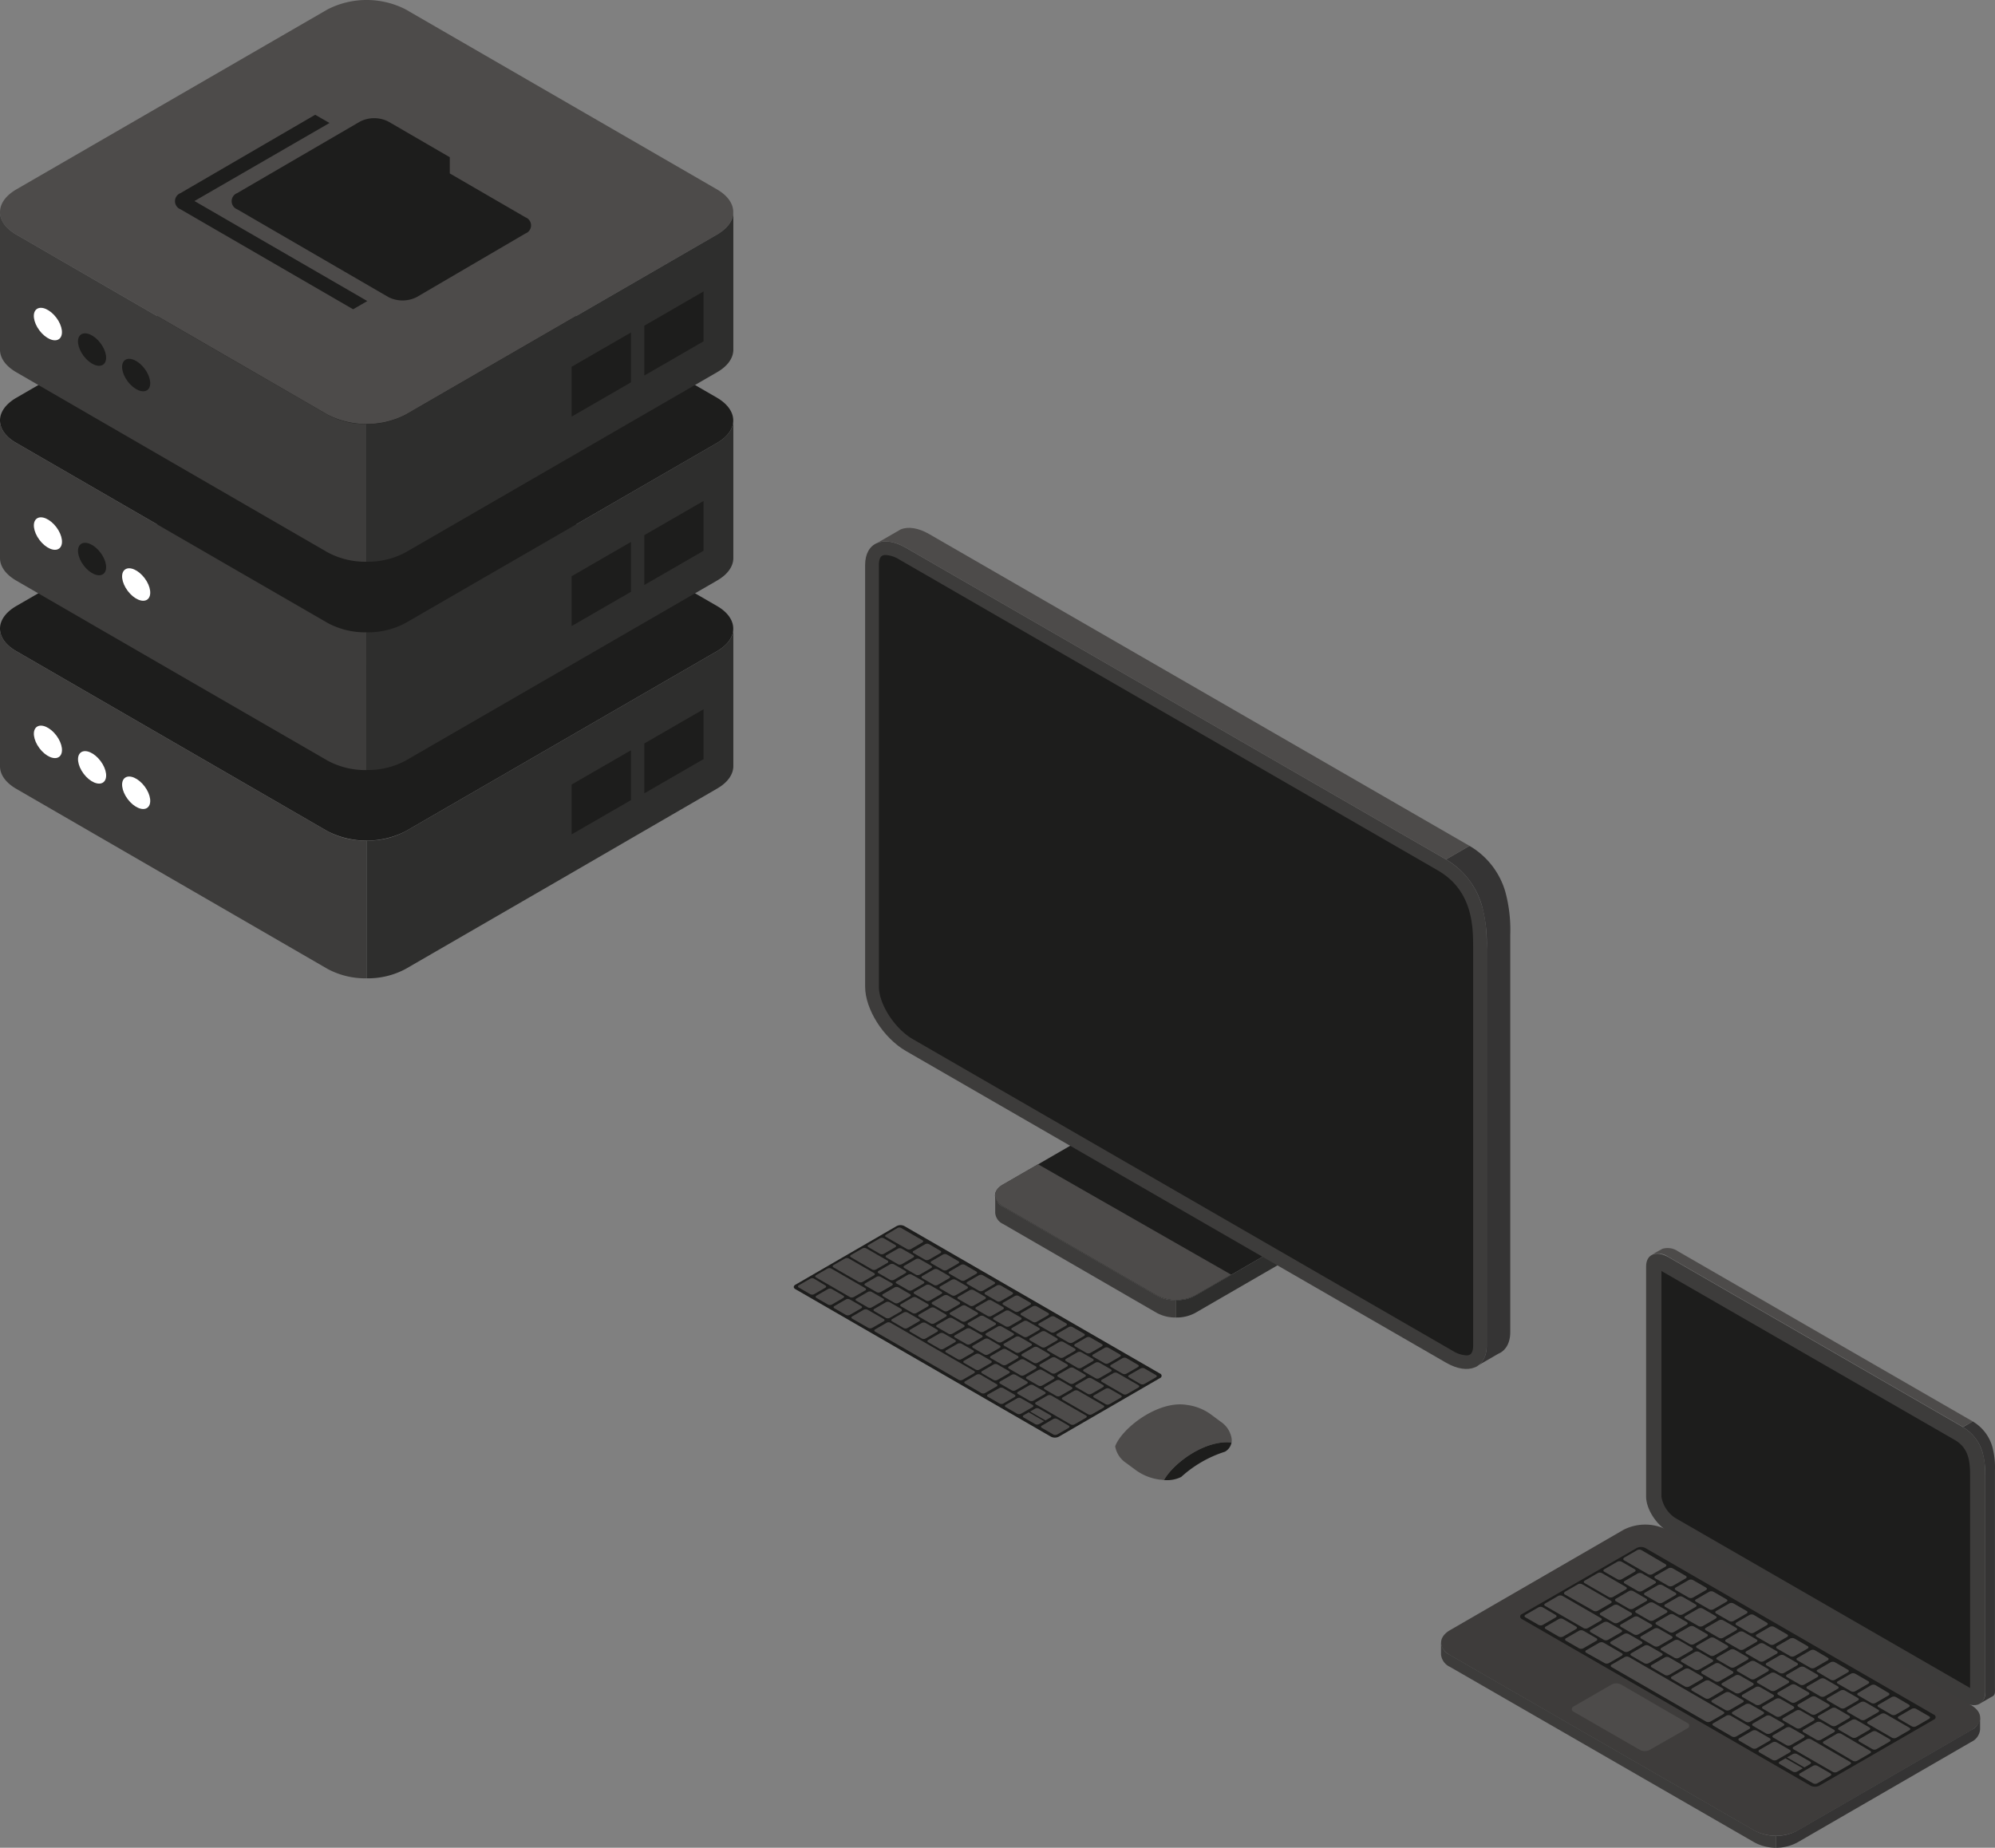 <svg xmlns="http://www.w3.org/2000/svg" viewBox="0 0 369.33 342.1"><rect x="0" y="0" width="369.33" height="342.1" fill="#808080" stroke="none"/><defs><style>.cls-1{fill:#1d1d1c;}.cls-2{fill:#3d3c3b;}.cls-3{fill:#2e2e2d;}.cls-4{fill:#fff;}.cls-5{fill:#4d4b4a;}.cls-6{fill:#353434;}.cls-7{fill:#3e3c3b;}</style></defs><title>tech</title><g id="Layer_2" data-name="Layer 2"><g id="Layer_1-2" data-name="Layer 1"><path class="cls-1" d="M132.76,120.55,75.08,153.91a15.93,15.93,0,0,1-14.42,0L3,120.55c-4-2.3-4-6,0-8.34L60.66,78.86a15.87,15.87,0,0,1,14.42,0l57.68,33.35C136.74,114.52,136.74,118.25,132.76,120.55Z"/><path class="cls-2" d="M67.87,155.64a14.73,14.73,0,0,1-7.21-1.73L31.82,137.23,3,120.55c-2-1.15-3-2.66-3-4.17v25.49c0,1.51,1,3,3,4.17l28.83,16.68L60.66,179.4a14.73,14.73,0,0,0,7.21,1.73Z"/><path class="cls-3" d="M67.87,181.13a14.73,14.73,0,0,0,7.21-1.73l28.84-16.68L132.76,146c2-1.15,3-2.66,3-4.17V116.38c0,1.51-1,3-3,4.17l-28.84,16.68L75.08,153.91a14.73,14.73,0,0,1-7.21,1.73Z"/><polygon class="cls-1" points="130.25 140.54 119.28 146.88 119.28 137.65 130.25 131.31 130.25 140.54"/><polygon class="cls-1" points="116.81 148.14 105.83 154.48 105.83 145.25 116.81 138.91 116.81 148.14"/><ellipse class="cls-4" cx="8.87" cy="137.35" rx="1.96" ry="3.46" transform="translate(-80.78 32.92) rotate(-36.95)"/><ellipse class="cls-4" cx="17.04" cy="142.07" rx="1.96" ry="3.46" transform="translate(-81.97 38.78) rotate(-36.95)"/><ellipse class="cls-4" cx="25.21" cy="146.78" rx="1.96" ry="3.46" transform="translate(-83.17 44.63) rotate(-36.95)"/><path class="cls-1" d="M132.76,82,75.08,115.34a15.87,15.87,0,0,1-14.42,0L3,82c-4-2.3-4-6,0-8.34L60.66,40.29a15.93,15.93,0,0,1,14.42,0l57.68,33.36C136.74,76,136.74,79.69,132.76,82Z"/><path class="cls-2" d="M67.87,117.07a14.62,14.62,0,0,1-7.21-1.73L31.82,98.67,3,82c-2-1.15-3-2.66-3-4.17v25.49c0,1.51,1,3,3,4.17l28.83,16.68,28.84,16.67a14.62,14.62,0,0,0,7.21,1.73Z"/><path class="cls-3" d="M67.87,142.56a14.62,14.62,0,0,0,7.21-1.73l28.84-16.67,28.84-16.68c2-1.15,3-2.66,3-4.17V77.82c0,1.51-1,3-3,4.17L103.92,98.67,75.08,115.34a14.62,14.62,0,0,1-7.21,1.73Z"/><polygon class="cls-1" points="130.25 101.97 119.28 108.31 119.28 99.08 130.25 92.75 130.25 101.97"/><polygon class="cls-1" points="116.81 109.57 105.83 115.91 105.83 106.68 116.81 100.34 116.81 109.57"/><ellipse class="cls-4" cx="8.87" cy="98.79" rx="1.96" ry="3.46" transform="translate(-57.6 25.17) rotate(-36.95)"/><ellipse class="cls-1" cx="17.04" cy="103.5" rx="1.96" ry="3.46" transform="translate(-58.79 31.03) rotate(-36.95)"/><ellipse class="cls-4" cx="25.21" cy="108.22" rx="1.96" ry="3.46" transform="translate(-59.99 36.89) rotate(-36.95)"/><path class="cls-5" d="M132.76,43.42,75.08,76.78a15.93,15.93,0,0,1-14.42,0L3,43.42c-4-2.3-4-6,0-8.34L60.66,1.73a15.87,15.87,0,0,1,14.42,0l57.68,33.35C136.74,37.39,136.74,41.12,132.76,43.42Z"/><path class="cls-2" d="M67.87,78.51a14.73,14.73,0,0,1-7.21-1.73L31.82,60.1,3,43.42c-2-1.15-3-2.66-3-4.17V64.74c0,1.51,1,3,3,4.17L31.82,85.59l28.84,16.68A14.73,14.73,0,0,0,67.87,104Z"/><path class="cls-3" d="M67.87,104a14.73,14.73,0,0,0,7.21-1.73l28.84-16.68,28.84-16.68c2-1.15,3-2.66,3-4.17V39.25c0,1.51-1,3-3,4.17L103.92,60.1,75.08,76.78a14.73,14.73,0,0,1-7.21,1.73Z"/><polygon class="cls-1" points="130.25 63.19 119.28 69.53 119.28 60.3 130.25 53.96 130.25 63.19"/><polygon class="cls-1" points="116.81 70.79 105.83 77.13 105.83 67.9 116.81 61.56 116.81 70.79"/><ellipse class="cls-4" cx="8.87" cy="60" rx="1.96" ry="3.46" transform="translate(-34.29 17.38) rotate(-36.95)"/><ellipse class="cls-1" cx="17.04" cy="64.72" rx="1.96" ry="3.46" transform="translate(-35.48 23.24) rotate(-36.95)"/><ellipse class="cls-1" cx="25.21" cy="69.44" rx="1.96" ry="3.46" transform="translate(-36.68 29.1) rotate(-36.95)"/><path class="cls-1" d="M33.42,38.75a1.61,1.61,0,0,1,0-3L58.35,21.25,61,22.77,36,37.22h0L68,55.74l-2.63,1.52Zm10.49,0a1.61,1.61,0,0,1,0-3L66.65,22.51a5.78,5.78,0,0,1,5.25,0l11.37,6.6v3l14,8.12a1.6,1.6,0,0,1,0,3L77.15,55a5.78,5.78,0,0,1-5.25,0Z"/><path class="cls-2" d="M363.4,315.07l-54.55-31.49c-2.27-1.32-4.11-4.22-4.11-6.5v-42.6c0-2.28,1.84-3,4.11-1.74l54.55,31.49c4.11,2.48,4.11,6.73,4.11,9v40.09C367.51,315.6,365.67,316.38,363.4,315.07Z"/><path class="cls-1" d="M310.27,281.12a5.8,5.8,0,0,1-2.69-4v-41.8L362,266.67c2.51,1.53,2.72,4,2.72,6.57v39.28Z"/><path class="cls-6" d="M363.4,264.23a8,8,0,0,1,3.6,4.58,14.77,14.77,0,0,1,.51,4.43v40.09a2.2,2.2,0,0,1-1.2,2.21l2.37-1.37c.75-.32.64-.76.64-1.9V272.18a14.74,14.74,0,0,0-.51-4.42,8,8,0,0,0-3.6-4.59Z"/><path class="cls-5" d="M365.21,263.17l-27.28-15.74-27.27-15.75a3.38,3.38,0,0,0-2.91-.47l-1.81,1a3.35,3.35,0,0,1,2.91.48l27.28,15.74,27.27,15.75Z"/><path class="cls-7" d="M364.92,320.35l-32.13,18.58a8.88,8.88,0,0,1-8,0l-56.34-32.48c-2.22-1.28-2.22-3.36,0-4.64l32.12-18.58a8.81,8.81,0,0,1,8,0l56.35,32.48C367.14,317,367.14,319.07,364.92,320.35Z"/><path class="cls-5" d="M312.37,320l-7,4a1.93,1.93,0,0,1-1.75,0l-12.27-7.07a.53.53,0,0,1,0-1l7-4.05a1.93,1.93,0,0,1,1.75,0L312.37,319A.53.53,0,0,1,312.37,320Z"/><path class="cls-2" d="M328.78,339.89a8.21,8.21,0,0,1-4-1l-56.34-32.48a2.83,2.83,0,0,1-1.67-2.32v2.21a2.83,2.83,0,0,0,1.67,2.32l56.34,32.48a8.21,8.21,0,0,0,4,1Z"/><path class="cls-6" d="M328.78,342.1a8.2,8.2,0,0,0,4-1l32.13-18.58a2.82,2.82,0,0,0,1.66-2.32V318a2.82,2.82,0,0,1-1.66,2.32l-32.13,18.58a8.2,8.2,0,0,1-4,1Z"/><path class="cls-1" d="M335.2,330.61l-53.45-30.85a.49.49,0,0,1,0-.92L303,286.61a1.74,1.74,0,0,1,1.6,0L358,317.45a.49.49,0,0,1,0,.93l-21.2,12.23A1.8,1.8,0,0,1,335.2,330.61Z"/><path class="cls-5" d="M350.26,321.73l-4.42-2.55c-.23-.13-.23-.34,0-.47l2.41-1.39a.87.87,0,0,1,.8,0l4.43,2.56c.22.13.22.33,0,.46l-2.41,1.39A.89.89,0,0,1,350.26,321.73Z"/><path class="cls-5" d="M344.49,318.4,342.08,317c-.22-.13-.22-.34,0-.46l2.41-1.4a.93.93,0,0,1,.8,0l2.41,1.4c.23.12.23.33,0,.46l-2.41,1.39A.87.87,0,0,1,344.49,318.4Z"/><path class="cls-5" d="M340.74,316.23l-2.41-1.39c-.22-.13-.22-.33,0-.46l2.41-1.39a.87.87,0,0,1,.8,0l2.41,1.39c.22.13.22.33,0,.46l-2.41,1.39A.87.87,0,0,1,340.74,316.23Z"/><path class="cls-5" d="M337,314.07l-2.41-1.4c-.22-.12-.22-.33,0-.46l2.41-1.39a.87.87,0,0,1,.8,0l2.41,1.39c.23.13.23.34,0,.46l-2.41,1.4A.93.93,0,0,1,337,314.07Z"/><path class="cls-5" d="M333.23,311.9l-2.41-1.39a.25.25,0,0,1,0-.47l2.41-1.39a.93.93,0,0,1,.8,0l2.41,1.39a.25.25,0,0,1,0,.47L334,311.9A.87.87,0,0,1,333.23,311.9Z"/><path class="cls-5" d="M329.47,309.73l-2.41-1.39c-.22-.13-.22-.33,0-.46l2.41-1.39a.89.89,0,0,1,.81,0l2.4,1.39c.23.13.23.33,0,.46l-2.4,1.39A.89.89,0,0,1,329.47,309.73Z"/><path class="cls-5" d="M325.72,307.56l-2.41-1.39c-.22-.12-.22-.33,0-.46l2.41-1.39a.87.87,0,0,1,.8,0l2.41,1.39c.22.13.22.34,0,.46l-2.41,1.39A.87.87,0,0,1,325.72,307.56Z"/><path class="cls-5" d="M322,305.4,319.55,304a.25.25,0,0,1,0-.47l2.41-1.39a.89.89,0,0,1,.81,0l2.4,1.39c.23.13.23.34,0,.47l-2.4,1.39A.89.89,0,0,1,322,305.4Z"/><path class="cls-5" d="M318.21,303.23l-2.41-1.39c-.22-.13-.22-.34,0-.46l2.41-1.39a.87.87,0,0,1,.8,0l2.41,1.39c.22.12.22.33,0,.46L319,303.23A.87.87,0,0,1,318.21,303.23Z"/><path class="cls-5" d="M314.45,301.06,312,299.67c-.22-.13-.22-.33,0-.46l2.41-1.39a.89.89,0,0,1,.81,0l2.41,1.39c.22.13.22.33,0,.46l-2.41,1.39A.89.89,0,0,1,314.45,301.06Z"/><path class="cls-5" d="M310.7,298.9l-2.41-1.39a.25.25,0,0,1,0-.47l2.41-1.39a.87.87,0,0,1,.8,0l2.41,1.39a.25.25,0,0,1,0,.47l-2.41,1.39A.93.93,0,0,1,310.7,298.9Z"/><path class="cls-5" d="M306.94,296.73l-2.41-1.39a.25.25,0,0,1,0-.47l2.41-1.39a1,1,0,0,1,.81,0l2.41,1.39a.25.25,0,0,1,0,.47l-2.41,1.39A.89.89,0,0,1,306.94,296.73Z"/><path class="cls-5" d="M303.19,294.56l-2.41-1.39c-.22-.13-.22-.33,0-.46l2.41-1.39a.87.87,0,0,1,.8,0l2.41,1.39c.22.13.22.33,0,.46L304,294.56A.87.87,0,0,1,303.19,294.56Z"/><path class="cls-5" d="M299.43,292.39,297,291c-.22-.12-.22-.33,0-.46l2.41-1.39a.89.89,0,0,1,.81,0l2.41,1.39c.22.13.22.34,0,.46l-2.41,1.39A.89.89,0,0,1,299.43,292.39Z"/><path class="cls-5" d="M300.68,288.89l4.43,2.56a.87.87,0,0,0,.8,0l2.41-1.39c.22-.13.22-.34,0-.46L303.89,287a.87.87,0,0,0-.8,0l-2.41,1.39C300.46,288.56,300.46,288.77,300.68,288.89Z"/><path class="cls-5" d="M306.45,292.23l2.41,1.39a.93.93,0,0,0,.8,0l2.41-1.39c.23-.13.23-.34,0-.47l-2.41-1.39a.87.87,0,0,0-.8,0l-2.41,1.39A.25.25,0,0,0,306.45,292.23Z"/><path class="cls-5" d="M310.21,294.39l2.41,1.39a.87.87,0,0,0,.8,0l2.41-1.39c.22-.13.22-.33,0-.46l-2.41-1.39a.87.87,0,0,0-.8,0l-2.41,1.39C310,294.06,310,294.26,310.21,294.39Z"/><path class="cls-5" d="M314,296.56l2.41,1.39a.87.87,0,0,0,.8,0l2.41-1.39c.23-.13.23-.34,0-.46l-2.41-1.39a.87.87,0,0,0-.8,0L314,296.1C313.74,296.22,313.74,296.43,314,296.56Z"/><path class="cls-5" d="M317.72,298.73l2.41,1.39a.87.87,0,0,0,.8,0l2.41-1.39a.25.25,0,0,0,0-.47l-2.41-1.39a.87.87,0,0,0-.8,0l-2.41,1.39C317.49,298.39,317.49,298.6,317.72,298.73Z"/><path class="cls-5" d="M321.47,300.89l2.41,1.39a.87.87,0,0,0,.8,0l2.41-1.39c.23-.12.23-.33,0-.46L324.68,299a.87.87,0,0,0-.8,0l-2.41,1.39C321.25,300.56,321.25,300.77,321.47,300.89Z"/><path class="cls-5" d="M325.23,303.06l2.41,1.39a.87.87,0,0,0,.8,0l2.41-1.39c.22-.13.22-.33,0-.46l-2.41-1.39a.87.87,0,0,0-.8,0l-2.41,1.39C325,302.73,325,302.93,325.23,303.06Z"/><path class="cls-5" d="M329,305.23l2.41,1.39a.87.87,0,0,0,.8,0l2.41-1.39c.23-.13.23-.34,0-.47l-2.41-1.39a.93.93,0,0,0-.8,0L329,304.76A.25.25,0,0,0,329,305.23Z"/><path class="cls-5" d="M332.74,307.4l2.41,1.39a.93.93,0,0,0,.8,0l2.41-1.39a.25.25,0,0,0,0-.47L336,305.54a.87.87,0,0,0-.8,0l-2.41,1.39C332.51,307.06,332.51,307.27,332.74,307.4Z"/><path class="cls-5" d="M336.49,309.56,338.9,311a.87.87,0,0,0,.8,0l2.41-1.39c.22-.13.22-.33,0-.46l-2.41-1.39a.87.87,0,0,0-.8,0l-2.41,1.39C336.27,309.23,336.27,309.43,336.49,309.56Z"/><path class="cls-5" d="M340.25,311.73l2.41,1.39a.87.87,0,0,0,.8,0l2.41-1.39c.22-.13.22-.34,0-.46l-2.41-1.39a.87.87,0,0,0-.8,0l-2.41,1.39C340,311.39,340,311.6,340.25,311.73Z"/><path class="cls-5" d="M344,313.9l2.41,1.39a.87.87,0,0,0,.8,0l2.41-1.39a.25.25,0,0,0,0-.47L347.21,312a.87.87,0,0,0-.8,0L344,313.43A.25.25,0,0,0,344,313.9Z"/><path class="cls-5" d="M347.76,316.06l2.4,1.39a.89.89,0,0,0,.81,0l2.41-1.39c.22-.12.22-.33,0-.46L351,314.21a.89.89,0,0,0-.81,0l-2.4,1.39C347.53,315.73,347.53,315.94,347.76,316.06Z"/><path class="cls-5" d="M351.51,318.23l2.41,1.39a.87.87,0,0,0,.8,0l2.41-1.39c.22-.13.22-.33,0-.46l-2.41-1.39a.87.87,0,0,0-.8,0l-2.41,1.39C351.29,317.9,351.29,318.1,351.51,318.23Z"/><path class="cls-5" d="M293.37,293.11l4.43,2.56a.87.87,0,0,0,.8,0l2.41-1.39c.22-.13.22-.34,0-.46l-4.43-2.56a.87.87,0,0,0-.8,0l-2.41,1.39C293.15,292.78,293.15,293,293.37,293.11Z"/><path class="cls-5" d="M299.14,296.45l2.41,1.39a.93.93,0,0,0,.8,0l2.41-1.39a.25.25,0,0,0,0-.47l-2.41-1.39a.87.87,0,0,0-.8,0L299.14,296A.25.25,0,0,0,299.14,296.45Z"/><path class="cls-5" d="M302.9,298.61l2.4,1.39a.89.89,0,0,0,.81,0l2.41-1.39c.22-.13.22-.33,0-.46l-2.41-1.39a.89.89,0,0,0-.81,0l-2.4,1.39C302.67,298.28,302.67,298.48,302.9,298.61Z"/><path class="cls-5" d="M306.65,300.78l2.41,1.39a.87.87,0,0,0,.8,0l2.41-1.39c.22-.13.22-.34,0-.46l-2.41-1.39a.87.87,0,0,0-.8,0l-2.41,1.39C306.43,300.44,306.43,300.65,306.65,300.78Z"/><path class="cls-5" d="M310.4,303l2.41,1.39a.89.89,0,0,0,.81,0L316,303a.25.25,0,0,0,0-.47l-2.41-1.39a.89.89,0,0,0-.81,0l-2.41,1.39A.25.25,0,0,0,310.4,303Z"/><path class="cls-5" d="M314.16,305.11l2.41,1.39a.87.87,0,0,0,.8,0l2.41-1.39c.22-.12.22-.33,0-.46l-2.41-1.39a.87.87,0,0,0-.8,0l-2.41,1.39C313.94,304.78,313.94,305,314.16,305.11Z"/><path class="cls-5" d="M317.91,307.28l2.41,1.39a.89.89,0,0,0,.81,0l2.41-1.39c.22-.13.22-.33,0-.46l-2.41-1.39a.89.89,0,0,0-.81,0l-2.41,1.39C317.69,307,317.69,307.15,317.91,307.28Z"/><path class="cls-5" d="M321.67,309.45l2.41,1.39a.87.87,0,0,0,.8,0l2.41-1.39a.25.25,0,0,0,0-.47l-2.41-1.39a.93.93,0,0,0-.8,0L321.67,309A.25.25,0,0,0,321.67,309.45Z"/><path class="cls-5" d="M325.42,311.62l2.41,1.39a1,1,0,0,0,.81,0l2.41-1.39a.25.25,0,0,0,0-.47l-2.41-1.39a.89.89,0,0,0-.81,0l-2.41,1.39A.25.25,0,0,0,325.42,311.62Z"/><path class="cls-5" d="M329.18,313.78l2.41,1.39a.87.87,0,0,0,.8,0l2.41-1.39c.22-.13.22-.33,0-.46l-2.41-1.39a.87.87,0,0,0-.8,0l-2.41,1.39C329,313.45,329,313.65,329.18,313.78Z"/><path class="cls-5" d="M332.93,316l2.41,1.39a.89.89,0,0,0,.81,0l2.41-1.39c.22-.13.22-.34,0-.46l-2.41-1.39a.89.89,0,0,0-.81,0l-2.41,1.39C332.71,315.61,332.71,315.82,332.93,316Z"/><path class="cls-5" d="M336.69,318.12l2.41,1.39a.93.93,0,0,0,.8,0l2.41-1.39a.25.25,0,0,0,0-.47l-2.41-1.39a.87.87,0,0,0-.8,0l-2.41,1.39A.25.25,0,0,0,336.69,318.12Z"/><path class="cls-5" d="M340.44,320.28l2.41,1.39a.89.89,0,0,0,.81,0l2.41-1.39c.22-.12.22-.33,0-.46l-2.41-1.39a.89.89,0,0,0-.81,0l-2.41,1.39C340.22,320,340.22,320.16,340.44,320.28Z"/><path class="cls-5" d="M344.2,322.45l2.41,1.39a.87.87,0,0,0,.8,0l2.41-1.39c.22-.13.22-.34,0-.46l-2.41-1.39a.87.87,0,0,0-.8,0L344.2,322C344,322.11,344,322.32,344.2,322.45Z"/><path class="cls-5" d="M289.71,295.22l5.28,3a.87.87,0,0,0,.8,0l2.41-1.39c.22-.13.22-.34,0-.46l-5.28-3.05a.87.87,0,0,0-.8,0l-2.41,1.39C289.49,294.89,289.49,295.1,289.71,295.22Z"/><path class="cls-5" d="M296.34,299.05l2.41,1.39a.87.87,0,0,0,.8,0l2.41-1.39a.25.25,0,0,0,0-.47l-2.41-1.39a.87.87,0,0,0-.8,0l-2.41,1.39C296.11,298.71,296.11,298.92,296.34,299.05Z"/><path class="cls-5" d="M300.09,301.21l2.41,1.39a.87.87,0,0,0,.8,0l2.41-1.39c.22-.12.22-.33,0-.46l-2.41-1.39a.87.87,0,0,0-.8,0l-2.41,1.39C299.87,300.88,299.87,301.09,300.09,301.21Z"/><path class="cls-5" d="M303.85,303.38l2.4,1.39a.89.89,0,0,0,.81,0l2.41-1.39c.22-.13.22-.33,0-.46l-2.41-1.39a.89.89,0,0,0-.81,0l-2.4,1.39C303.62,303.05,303.62,303.25,303.85,303.38Z"/><path class="cls-5" d="M307.6,305.55l2.41,1.39a.87.87,0,0,0,.8,0l2.41-1.39a.25.25,0,0,0,0-.47l-2.41-1.39a.93.93,0,0,0-.8,0l-2.41,1.39A.25.25,0,0,0,307.6,305.55Z"/><path class="cls-5" d="M311.35,307.72l2.41,1.39a1,1,0,0,0,.81,0l2.41-1.39a.25.25,0,0,0,0-.47l-2.41-1.39a.89.89,0,0,0-.81,0l-2.41,1.39A.25.25,0,0,0,311.35,307.72Z"/><path class="cls-5" d="M315.11,309.88l2.41,1.39a.87.87,0,0,0,.8,0l2.41-1.39c.22-.13.22-.33,0-.46L318.32,308a.87.87,0,0,0-.8,0l-2.41,1.39C314.89,309.55,314.89,309.75,315.11,309.88Z"/><path class="cls-5" d="M318.86,312.05l2.41,1.39a.89.89,0,0,0,.81,0l2.41-1.39c.22-.13.22-.34,0-.46l-2.41-1.39a.89.89,0,0,0-.81,0l-2.41,1.39C318.64,311.71,318.64,311.92,318.86,312.05Z"/><path class="cls-5" d="M322.62,314.22l2.41,1.39a.93.93,0,0,0,.8,0l2.41-1.39a.25.25,0,0,0,0-.47l-2.41-1.39a.87.87,0,0,0-.8,0l-2.41,1.39A.25.25,0,0,0,322.62,314.22Z"/><path class="cls-5" d="M326.37,316.38l2.41,1.39a.89.89,0,0,0,.81,0l2.41-1.39c.22-.12.22-.33,0-.46l-2.41-1.39a.89.89,0,0,0-.81,0l-2.41,1.39C326.15,316.05,326.15,316.26,326.37,316.38Z"/><path class="cls-5" d="M330.13,318.55l2.41,1.39a.87.87,0,0,0,.8,0l2.41-1.39c.22-.13.22-.34,0-.46l-2.41-1.39a.87.87,0,0,0-.8,0l-2.41,1.39C329.91,318.21,329.91,318.42,330.13,318.55Z"/><path class="cls-5" d="M333.88,320.72l2.41,1.39a.89.89,0,0,0,.81,0l2.41-1.39a.25.25,0,0,0,0-.47l-2.41-1.39a1,1,0,0,0-.81,0l-2.41,1.39A.25.25,0,0,0,333.88,320.72Z"/><path class="cls-5" d="M343,326a.89.89,0,0,0,.81,0l2.4-1.39c.23-.13.23-.34,0-.46L340.85,321a.87.87,0,0,0-.8,0l-2.41,1.39c-.22.13-.22.34,0,.46Z"/><path class="cls-5" d="M296.37,299.58l-7.1-4.1a.87.87,0,0,0-.8,0l-2.41,1.39c-.23.13-.23.34,0,.46l7.1,4.1a.87.87,0,0,0,.8,0l2.41-1.39C296.59,299.91,296.59,299.71,296.37,299.58Z"/><path class="cls-5" d="M300.12,301.74l-2.41-1.39a.93.93,0,0,0-.8,0l-2.41,1.39a.25.25,0,0,0,0,.47l2.41,1.39a.87.87,0,0,0,.8,0l2.41-1.39C300.35,302.08,300.35,301.87,300.12,301.74Z"/><path class="cls-5" d="M303.88,303.91l-2.41-1.39a.87.87,0,0,0-.8,0l-2.41,1.39c-.23.13-.23.34,0,.47l2.41,1.39a.93.93,0,0,0,.8,0l2.41-1.39A.25.25,0,0,0,303.88,303.91Z"/><path class="cls-5" d="M307.63,306.08l-2.41-1.39a.87.87,0,0,0-.8,0L302,306.08c-.22.13-.22.33,0,.46l2.41,1.39a.87.87,0,0,0,.8,0l2.41-1.39C307.86,306.41,307.86,306.21,307.63,306.08Z"/><path class="cls-5" d="M311.39,308.25,309,306.86a.87.87,0,0,0-.8,0l-2.41,1.39c-.23.12-.23.33,0,.46l2.41,1.39a.87.87,0,0,0,.8,0l2.41-1.39C311.61,308.58,311.61,308.37,311.39,308.25Z"/><path class="cls-5" d="M315.14,310.41,312.73,309a.87.87,0,0,0-.8,0l-2.41,1.39a.25.25,0,0,0,0,.47l2.41,1.39a.93.93,0,0,0,.8,0l2.41-1.39A.25.25,0,0,0,315.14,310.41Z"/><path class="cls-5" d="M318.9,312.58l-2.41-1.39a.87.87,0,0,0-.8,0l-2.41,1.39c-.23.13-.23.34,0,.46l2.41,1.39a.87.87,0,0,0,.8,0L318.9,313C319.12,312.92,319.12,312.71,318.9,312.58Z"/><path class="cls-5" d="M322.65,314.75l-2.41-1.39a.87.87,0,0,0-.8,0L317,314.75c-.22.12-.22.33,0,.46l2.41,1.39a.87.87,0,0,0,.8,0l2.41-1.39C322.87,315.08,322.87,314.87,322.65,314.75Z"/><path class="cls-5" d="M326.41,316.91,324,315.52a1,1,0,0,0-.81,0l-2.4,1.39c-.23.13-.23.34,0,.47l2.4,1.39a.89.89,0,0,0,.81,0l2.41-1.39A.25.25,0,0,0,326.41,316.91Z"/><path class="cls-5" d="M330.16,319.08l-2.41-1.39a.87.87,0,0,0-.8,0l-2.41,1.39c-.22.13-.22.34,0,.46l2.41,1.4a.93.93,0,0,0,.8,0l2.41-1.4C330.38,319.42,330.38,319.21,330.16,319.08Z"/><path class="cls-5" d="M333.92,321.25l-2.41-1.39a.89.89,0,0,0-.81,0l-2.41,1.39c-.22.13-.22.33,0,.46l2.41,1.39a.89.89,0,0,0,.81,0l2.41-1.39C334.14,321.58,334.14,321.38,333.92,321.25Z"/><path class="cls-5" d="M342.51,326.21l-4.84-2.79-.8-.47-1.61-.93a.93.93,0,0,0-.8,0l-2.41,1.4c-.22.12-.22.33,0,.46l1.61.93.8.46,4.84,2.79a.87.87,0,0,0,.8,0l2.41-1.39C342.73,326.54,342.73,326.33,342.51,326.21Z"/><path class="cls-5" d="M335.64,330.17l-2.41-1.39c-.22-.13-.22-.34,0-.46l2.41-1.39a.87.87,0,0,1,.8,0l2.41,1.39c.22.12.22.33,0,.46l-2.41,1.39A.87.87,0,0,1,335.64,330.17Z"/><path class="cls-5" d="M330.82,325.37l1.07-.61a.87.87,0,0,1,.8,0l2.41,1.39c.22.13.22.34,0,.46l-1.06.62Z"/><path class="cls-5" d="M330.54,325.54l-1.06.61c-.23.13-.23.34,0,.46l2.41,1.39a.87.87,0,0,0,.8,0l1.06-.61Z"/><path class="cls-5" d="M328.13,325.84l-2.41-1.39a.25.25,0,0,1,0-.47l2.41-1.39a.87.87,0,0,1,.8,0l2.41,1.39c.23.13.23.34,0,.47l-2.41,1.39A.93.93,0,0,1,328.13,325.84Z"/><path class="cls-5" d="M324.38,323.67,322,322.28c-.23-.13-.23-.34,0-.46l2.41-1.4a.93.93,0,0,1,.8,0l2.41,1.4c.22.12.22.33,0,.46l-2.41,1.39A.87.87,0,0,1,324.38,323.67Z"/><path class="cls-5" d="M320.62,321.5l-3.43-2c-.23-.13-.23-.34,0-.46l2.41-1.39a.87.87,0,0,1,.8,0l3.43,2c.23.13.23.33,0,.46l-2.41,1.39A.87.87,0,0,1,320.62,321.5Z"/><path class="cls-5" d="M298.36,308.66a.25.25,0,0,1,0-.47l2.41-1.39a.89.89,0,0,1,.81,0l17.47,10.09c.22.13.22.33,0,.46l-2.41,1.39a.87.87,0,0,1-.8,0Z"/><path class="cls-5" d="M297,307.88,293.66,306a.25.25,0,0,1,0-.47l2.41-1.39a.89.89,0,0,1,.81,0l3.35,1.94c.22.12.22.33,0,.46l-2.41,1.39A.87.87,0,0,1,297,307.88Z"/><path class="cls-5" d="M292.32,305.17l-2.41-1.39a.25.25,0,0,1,0-.47l2.41-1.39a.93.93,0,0,1,.8,0l2.41,1.39a.25.25,0,0,1,0,.47l-2.41,1.39A.87.87,0,0,1,292.32,305.17Z"/><path class="cls-5" d="M288.56,303l-2.4-1.39c-.23-.13-.23-.33,0-.46l2.4-1.39a.89.89,0,0,1,.81,0l2.41,1.39c.22.13.22.33,0,.46L289.37,303A.89.89,0,0,1,288.56,303Z"/><path class="cls-5" d="M284.81,300.83l-2.41-1.39c-.22-.12-.22-.33,0-.46l2.41-1.39a.87.87,0,0,1,.8,0L288,299c.22.13.22.34,0,.46l-2.41,1.39A.87.87,0,0,1,284.81,300.83Z"/><path class="cls-1" d="M249.72,223.43l-28.45,16.45a7.82,7.82,0,0,1-7.11,0l-28.45-16.45c-2-1.14-2-3,0-4.12l28.45-16.45a7.82,7.82,0,0,1,7.11,0l28.45,16.45C251.69,220.45,251.69,222.29,249.72,223.43Z"/><path class="cls-5" d="M227.93,236l-6.66,3.84a7.82,7.82,0,0,1-7.11,0l-28.45-16.45c-2-1.14-2-3,0-4.12l6.45-3.72Z"/><path class="cls-2" d="M217.72,240.73a7.24,7.24,0,0,1-3.56-.85l-28.45-16.45a2.52,2.52,0,0,1-1.47-2.06v3.2a2.49,2.49,0,0,0,1.47,2.05l28.45,16.46a7.24,7.24,0,0,0,3.56.85Z"/><path class="cls-3" d="M217.72,243.93a7.23,7.23,0,0,0,3.55-.85l28.45-16.46a2.49,2.49,0,0,0,1.47-2.05v-3.2a2.52,2.52,0,0,1-1.47,2.06l-28.45,16.45a7.23,7.23,0,0,1-3.55.85Z"/><path class="cls-2" d="M267.7,252.29l-100-57.71c-4.17-2.41-7.54-7.73-7.54-11.9V104.6c0-4.17,3.37-5.59,7.54-3.19l100,57.71c7.54,4.55,7.54,12.35,7.54,16.51V249.1C275.24,253.27,271.86,254.69,267.7,252.29Z"/><path class="cls-1" d="M271.46,250.94a5.34,5.34,0,0,1-2.51-.83L169,192.4c-3.35-1.93-6.29-6.47-6.29-9.72V104.6c0-1.84.85-1.84,1.26-1.84a5.34,5.34,0,0,1,2.51.83l99.94,57.7c6.3,3.82,6.3,10.4,6.3,14.34V249.1C272.72,250.94,271.87,250.94,271.46,250.94Z"/><path class="cls-6" d="M267.7,159.12a14.58,14.58,0,0,1,6.6,8.4,26.89,26.89,0,0,1,.94,8.11V249.1c0,2.08-.85,3.48-2.21,4.06l4.35-2.52c1.37-.57,2.21-2,2.21-4V173.12a26.83,26.83,0,0,0-.94-8.11,14.51,14.51,0,0,0-6.6-8.4Z"/><path class="cls-5" d="M272.05,156.61l-50-28.86-50-28.85c-2.08-1.21-4-1.45-5.33-.87l-4.35,2.51c1.36-.58,3.25-.33,5.33.87l50,28.86,50,28.85Z"/><path class="cls-1" d="M194.57,266l-47.32-27.32c-.4-.22-.4-.59,0-.82L166,227a1.55,1.55,0,0,1,1.42,0l47.33,27.31a.44.44,0,0,1,0,.83L196,266A1.61,1.61,0,0,1,194.57,266Z"/><path class="cls-5" d="M207.91,258.11,204,255.85a.22.22,0,0,1,0-.41l2.14-1.23a.8.8,0,0,1,.71,0l3.92,2.26c.19.12.19.3,0,.41l-2.14,1.23A.75.75,0,0,1,207.91,258.11Z"/><path class="cls-5" d="M202.8,255.16l-2.13-1.23c-.2-.11-.2-.29,0-.41l2.13-1.23a.8.8,0,0,1,.71,0l2.14,1.23c.19.12.19.3,0,.41l-2.14,1.23A.75.75,0,0,1,202.8,255.16Z"/><path class="cls-5" d="M199.48,253.25,197.34,252c-.19-.11-.19-.29,0-.41l2.14-1.23a.8.8,0,0,1,.71,0l2.13,1.23c.2.12.2.3,0,.41l-2.13,1.24A.8.8,0,0,1,199.48,253.25Z"/><path class="cls-5" d="M196.15,251.33,194,250.1c-.2-.12-.2-.3,0-.42l2.13-1.23a.8.8,0,0,1,.71,0l2.14,1.23a.23.23,0,0,1,0,.42l-2.14,1.23A.8.8,0,0,1,196.15,251.33Z"/><path class="cls-5" d="M192.83,249.41l-2.14-1.23c-.19-.12-.19-.3,0-.41l2.14-1.24a.8.8,0,0,1,.71,0l2.13,1.24c.2.11.2.29,0,.41l-2.13,1.23A.8.8,0,0,1,192.83,249.41Z"/><path class="cls-5" d="M189.5,247.49l-2.13-1.23c-.2-.12-.2-.3,0-.41l2.13-1.23a.75.75,0,0,1,.71,0l2.14,1.23c.19.11.19.29,0,.41l-2.14,1.23A.8.8,0,0,1,189.5,247.49Z"/><path class="cls-5" d="M186.18,245.57,184,244.34a.22.22,0,0,1,0-.41l2.14-1.23a.75.75,0,0,1,.71,0l2.13,1.23a.22.22,0,0,1,0,.41l-2.13,1.23A.8.8,0,0,1,186.18,245.57Z"/><path class="cls-5" d="M182.85,243.65l-2.13-1.23a.22.22,0,0,1,0-.41l2.13-1.23a.75.75,0,0,1,.71,0L185.7,242a.22.22,0,0,1,0,.41l-2.14,1.23A.8.8,0,0,1,182.85,243.65Z"/><path class="cls-5" d="M179.53,241.73l-2.14-1.23a.22.22,0,0,1,0-.41l2.14-1.23a.8.8,0,0,1,.71,0l2.13,1.23a.22.22,0,0,1,0,.41l-2.13,1.23A.75.75,0,0,1,179.53,241.73Z"/><path class="cls-5" d="M176.2,239.81l-2.13-1.23a.22.22,0,0,1,0-.41l2.13-1.23a.8.8,0,0,1,.71,0l2.14,1.23a.22.22,0,0,1,0,.41l-2.14,1.23A.75.75,0,0,1,176.2,239.81Z"/><path class="cls-5" d="M172.88,237.89l-2.14-1.23c-.19-.11-.19-.29,0-.41l2.14-1.23a.8.8,0,0,1,.71,0l2.13,1.23c.2.12.2.3,0,.41l-2.13,1.23A.75.75,0,0,1,172.88,237.89Z"/><path class="cls-5" d="M169.55,236l-2.13-1.24c-.2-.11-.2-.29,0-.41l2.13-1.23a.8.8,0,0,1,.71,0l2.14,1.23c.19.12.19.3,0,.41L170.26,236A.8.8,0,0,1,169.55,236Z"/><path class="cls-5" d="M166.23,234.06l-2.14-1.24c-.19-.11-.19-.29,0-.41l2.14-1.23a.8.8,0,0,1,.71,0l2.13,1.23c.2.12.2.3,0,.41l-2.13,1.24A.8.8,0,0,1,166.23,234.06Z"/><path class="cls-5" d="M162.9,232.14l-2.13-1.23c-.2-.12-.2-.3,0-.41l2.13-1.24a.8.8,0,0,1,.71,0l2.14,1.24c.19.11.19.29,0,.41l-2.14,1.23A.8.8,0,0,1,162.9,232.14Z"/><path class="cls-5" d="M164,229l3.92,2.26a.8.8,0,0,0,.71,0l2.13-1.23a.22.22,0,0,0,0-.41l-3.92-2.26a.75.75,0,0,0-.71,0L164,228.63C163.81,228.74,163.81,228.92,164,229Z"/><path class="cls-5" d="M169.12,232l2.13,1.23a.8.8,0,0,0,.71,0L174.1,232c.19-.12.19-.3,0-.41L172,230.35a.75.75,0,0,0-.71,0l-2.13,1.23C168.92,231.69,168.92,231.87,169.12,232Z"/><path class="cls-5" d="M172.44,233.91l2.14,1.23a.8.8,0,0,0,.71,0l2.13-1.23c.2-.12.2-.3,0-.41l-2.13-1.24a.8.8,0,0,0-.71,0l-2.14,1.24C172.25,233.61,172.25,233.79,172.44,233.91Z"/><path class="cls-5" d="M175.77,235.83l2.13,1.23a.8.8,0,0,0,.71,0l2.14-1.23c.19-.12.19-.3,0-.41l-2.14-1.24a.8.8,0,0,0-.71,0l-2.13,1.24C175.57,235.53,175.57,235.71,175.77,235.83Z"/><path class="cls-5" d="M179.09,237.74l2.14,1.24a.8.8,0,0,0,.71,0l2.13-1.24c.2-.11.2-.29,0-.41l-2.13-1.23a.8.8,0,0,0-.71,0l-2.14,1.23C178.9,237.45,178.9,237.63,179.09,237.74Z"/><path class="cls-5" d="M182.42,239.66l2.13,1.23a.75.75,0,0,0,.71,0l2.14-1.23c.19-.11.19-.29,0-.41L185.26,238a.8.8,0,0,0-.71,0l-2.13,1.23C182.22,239.37,182.22,239.55,182.42,239.66Z"/><path class="cls-5" d="M185.74,241.58l2.14,1.23a.75.75,0,0,0,.71,0l2.13-1.23c.2-.11.2-.29,0-.41l-2.13-1.23a.8.8,0,0,0-.71,0l-2.14,1.23C185.55,241.29,185.55,241.47,185.74,241.58Z"/><path class="cls-5" d="M189.07,243.5l2.13,1.23a.75.75,0,0,0,.71,0l2.14-1.23a.22.22,0,0,0,0-.41l-2.14-1.23a.8.8,0,0,0-.71,0l-2.13,1.23A.22.22,0,0,0,189.07,243.5Z"/><path class="cls-5" d="M192.39,245.42l2.14,1.23a.8.8,0,0,0,.71,0l2.13-1.23a.22.22,0,0,0,0-.41l-2.13-1.23a.75.75,0,0,0-.71,0L192.39,245A.22.22,0,0,0,192.39,245.42Z"/><path class="cls-5" d="M195.72,247.34l2.13,1.23a.81.81,0,0,0,.71,0l2.13-1.23a.22.22,0,0,0,0-.41l-2.13-1.23a.75.75,0,0,0-.71,0l-2.13,1.23A.22.22,0,0,0,195.72,247.34Z"/><path class="cls-5" d="M199,249.26l2.13,1.23a.83.83,0,0,0,.72,0l2.13-1.23c.2-.12.2-.3,0-.41l-2.13-1.23a.77.77,0,0,0-.72,0L199,248.85C198.84,249,198.84,249.14,199,249.26Z"/><path class="cls-5" d="M202.37,251.18l2.13,1.23a.81.81,0,0,0,.71,0l2.13-1.23c.2-.12.2-.3,0-.41l-2.13-1.23a.75.75,0,0,0-.71,0l-2.13,1.23C202.17,250.88,202.17,251.06,202.37,251.18Z"/><path class="cls-5" d="M205.69,253.1l2.13,1.23a.83.83,0,0,0,.72,0l2.13-1.23c.2-.12.2-.3,0-.41l-2.13-1.24a.83.83,0,0,0-.72,0l-2.13,1.24C205.49,252.8,205.49,253,205.69,253.1Z"/><path class="cls-5" d="M209,255l2.13,1.24a.81.81,0,0,0,.71,0L214,255c.2-.11.2-.29,0-.41l-2.13-1.23a.81.81,0,0,0-.71,0L209,254.6C208.82,254.72,208.82,254.9,209,255Z"/><path class="cls-5" d="M157.53,232.77l3.92,2.27a.8.8,0,0,0,.71,0l2.14-1.23a.23.23,0,0,0,0-.42l-3.92-2.26a.8.8,0,0,0-.71,0l-2.14,1.23C157.34,232.48,157.34,232.66,157.53,232.77Z"/><path class="cls-5" d="M162.64,235.72l2.14,1.24a.8.8,0,0,0,.71,0l2.13-1.24c.2-.11.2-.29,0-.41l-2.13-1.23a.8.8,0,0,0-.71,0l-2.14,1.23C162.45,235.43,162.45,235.61,162.64,235.72Z"/><path class="cls-5" d="M166,237.64l2.13,1.23a.75.75,0,0,0,.71,0l2.14-1.23c.19-.11.19-.29,0-.41L168.81,236a.8.8,0,0,0-.71,0L166,237.23C165.77,237.35,165.77,237.53,166,237.64Z"/><path class="cls-5" d="M169.29,239.56l2.14,1.23a.75.75,0,0,0,.71,0l2.13-1.23c.2-.11.2-.29,0-.41l-2.13-1.23a.8.8,0,0,0-.71,0l-2.14,1.23C169.1,239.27,169.1,239.45,169.29,239.56Z"/><path class="cls-5" d="M172.62,241.48l2.13,1.23a.75.75,0,0,0,.71,0l2.14-1.23a.22.22,0,0,0,0-.41l-2.14-1.23a.8.8,0,0,0-.71,0l-2.13,1.23A.22.22,0,0,0,172.62,241.48Z"/><path class="cls-5" d="M175.94,243.4l2.14,1.23a.8.8,0,0,0,.71,0l2.13-1.23a.22.22,0,0,0,0-.41l-2.13-1.23a.75.75,0,0,0-.71,0L175.94,243A.22.22,0,0,0,175.94,243.4Z"/><path class="cls-5" d="M179.27,245.32l2.13,1.23a.8.8,0,0,0,.71,0l2.14-1.23a.22.22,0,0,0,0-.41l-2.14-1.23a.75.75,0,0,0-.71,0l-2.13,1.23A.22.22,0,0,0,179.27,245.32Z"/><path class="cls-5" d="M182.59,247.24l2.14,1.23a.8.8,0,0,0,.71,0l2.13-1.23c.2-.12.2-.3,0-.41l-2.13-1.23a.75.75,0,0,0-.71,0l-2.14,1.23C182.4,246.94,182.4,247.12,182.59,247.24Z"/><path class="cls-5" d="M185.92,249.16l2.13,1.23a.8.8,0,0,0,.71,0l2.14-1.23c.19-.12.19-.3,0-.41l-2.14-1.24a.8.8,0,0,0-.71,0l-2.13,1.24C185.72,248.86,185.72,249,185.92,249.16Z"/><path class="cls-5" d="M189.24,251.08l2.14,1.23a.8.8,0,0,0,.71,0l2.13-1.23c.2-.12.2-.3,0-.41l-2.13-1.24a.8.8,0,0,0-.71,0l-2.14,1.24C189.05,250.78,189.05,251,189.24,251.08Z"/><path class="cls-5" d="M192.57,253l2.13,1.24a.8.8,0,0,0,.71,0l2.14-1.24c.19-.11.19-.29,0-.41l-2.14-1.23a.8.8,0,0,0-.71,0l-2.13,1.23C192.37,252.7,192.37,252.88,192.57,253Z"/><path class="cls-5" d="M195.89,254.91l2.14,1.24a.8.8,0,0,0,.71,0l2.13-1.24c.2-.11.2-.29,0-.41l-2.13-1.23a.8.8,0,0,0-.71,0l-2.14,1.23C195.7,254.62,195.7,254.8,195.89,254.91Z"/><path class="cls-5" d="M199.22,256.83l2.13,1.23a.75.75,0,0,0,.71,0l2.13-1.23c.2-.11.2-.29,0-.41l-2.13-1.23a.81.81,0,0,0-.71,0l-2.13,1.23C199,256.54,199,256.72,199.22,256.83Z"/><path class="cls-5" d="M202.54,258.75l2.14,1.23a.75.75,0,0,0,.71,0l2.13-1.23a.22.22,0,0,0,0-.41l-2.13-1.23a.8.8,0,0,0-.71,0l-2.14,1.23A.22.22,0,0,0,202.54,258.75Z"/><path class="cls-5" d="M154.29,234.64l4.68,2.7a.8.8,0,0,0,.71,0l2.13-1.23a.22.22,0,0,0,0-.41l-4.67-2.7a.8.8,0,0,0-.71,0l-2.14,1.23C154.1,234.35,154.1,234.53,154.29,234.64Z"/><path class="cls-5" d="M160.16,238l2.13,1.23a.8.8,0,0,0,.71,0l2.14-1.23c.19-.12.19-.3,0-.41L163,236.39a.75.75,0,0,0-.71,0l-2.13,1.23C160,237.73,160,237.91,160.16,238Z"/><path class="cls-5" d="M163.48,240l2.14,1.23a.8.8,0,0,0,.71,0l2.13-1.23c.2-.12.2-.3,0-.41l-2.13-1.24a.8.8,0,0,0-.71,0l-2.14,1.24C163.29,239.65,163.29,239.83,163.48,240Z"/><path class="cls-5" d="M166.81,241.87l2.13,1.23a.8.8,0,0,0,.71,0l2.14-1.23a.23.23,0,0,0,0-.42l-2.14-1.23a.8.8,0,0,0-.71,0l-2.13,1.23C166.61,241.57,166.61,241.75,166.81,241.87Z"/><path class="cls-5" d="M170.13,243.78l2.14,1.24a.8.8,0,0,0,.71,0l2.13-1.24c.2-.11.2-.29,0-.41L173,242.14a.8.8,0,0,0-.71,0l-2.14,1.23C169.94,243.49,169.94,243.67,170.13,243.78Z"/><path class="cls-5" d="M173.46,245.7l2.13,1.23a.75.75,0,0,0,.71,0l2.14-1.23c.19-.11.19-.29,0-.41l-2.14-1.23a.8.8,0,0,0-.71,0l-2.13,1.23C173.26,245.41,173.26,245.59,173.46,245.7Z"/><path class="cls-5" d="M176.78,247.62l2.14,1.23a.75.75,0,0,0,.71,0l2.13-1.23c.2-.11.2-.29,0-.41L179.63,246a.8.8,0,0,0-.71,0l-2.14,1.23C176.59,247.33,176.59,247.51,176.78,247.62Z"/><path class="cls-5" d="M180.11,249.54l2.13,1.23a.75.75,0,0,0,.71,0l2.14-1.23a.22.22,0,0,0,0-.41L183,247.9a.8.8,0,0,0-.71,0l-2.13,1.23A.22.22,0,0,0,180.11,249.54Z"/><path class="cls-5" d="M183.43,251.46l2.14,1.23a.8.8,0,0,0,.71,0l2.13-1.23a.22.22,0,0,0,0-.41l-2.13-1.23a.75.75,0,0,0-.71,0l-2.14,1.23A.22.22,0,0,0,183.43,251.46Z"/><path class="cls-5" d="M186.76,253.38l2.13,1.23a.8.8,0,0,0,.71,0l2.14-1.23a.22.22,0,0,0,0-.41l-2.14-1.23a.75.75,0,0,0-.71,0L186.76,253A.22.22,0,0,0,186.76,253.38Z"/><path class="cls-5" d="M190.08,255.3l2.14,1.23a.8.8,0,0,0,.71,0l2.13-1.23c.2-.12.2-.3,0-.41l-2.13-1.23a.75.75,0,0,0-.71,0l-2.14,1.23C189.89,255,189.89,255.18,190.08,255.3Z"/><path class="cls-5" d="M193.41,257.22l2.13,1.23a.8.8,0,0,0,.71,0l2.14-1.23c.19-.12.19-.3,0-.41l-2.14-1.23a.75.75,0,0,0-.71,0l-2.13,1.23C193.21,256.92,193.21,257.1,193.41,257.22Z"/><path class="cls-5" d="M201.44,261.85a.8.8,0,0,0,.71,0l2.13-1.23a.22.22,0,0,0,0-.41l-4.7-2.72a.8.8,0,0,0-.71,0l-2.14,1.24c-.19.11-.19.29,0,.41Z"/><path class="cls-5" d="M160.19,238.5l-6.29-3.63a.8.8,0,0,0-.71,0l-2.13,1.23a.22.22,0,0,0,0,.41l6.28,3.63a.8.8,0,0,0,.71,0l2.14-1.23C160.38,238.79,160.39,238.61,160.19,238.5Z"/><path class="cls-5" d="M163.51,240.42l-2.13-1.23a.75.75,0,0,0-.71,0l-2.13,1.23c-.2.11-.2.29,0,.41l2.13,1.23a.81.81,0,0,0,.71,0l2.13-1.23C163.71,240.71,163.71,240.53,163.51,240.42Z"/><path class="cls-5" d="M166.84,242.34l-2.14-1.24a.8.8,0,0,0-.71,0l-2.13,1.24c-.2.11-.2.29,0,.41L164,244a.8.8,0,0,0,.71,0l2.14-1.23C167,242.63,167,242.45,166.84,242.34Z"/><path class="cls-5" d="M170.16,244.25,168,243a.8.8,0,0,0-.71,0l-2.14,1.23c-.19.12-.19.3,0,.41l2.14,1.24a.8.8,0,0,0,.71,0l2.13-1.24C170.36,244.55,170.36,244.37,170.16,244.25Z"/><path class="cls-5" d="M173.49,246.17l-2.14-1.23a.8.8,0,0,0-.71,0l-2.13,1.23c-.2.12-.2.3,0,.41l2.13,1.24a.8.8,0,0,0,.71,0l2.14-1.24C173.68,246.47,173.68,246.29,173.49,246.17Z"/><path class="cls-5" d="M176.81,248.09l-2.13-1.23a.8.8,0,0,0-.71,0l-2.14,1.23c-.19.12-.19.3,0,.41l2.14,1.23a.75.75,0,0,0,.71,0l2.13-1.23C177,248.39,177,248.21,176.81,248.09Z"/><path class="cls-5" d="M180.14,250,178,248.78a.8.8,0,0,0-.71,0L175.16,250a.22.22,0,0,0,0,.41l2.13,1.23a.75.75,0,0,0,.71,0l2.14-1.23A.22.22,0,0,0,180.14,250Z"/><path class="cls-5" d="M183.46,251.93l-2.13-1.23a.8.8,0,0,0-.71,0l-2.14,1.23a.22.22,0,0,0,0,.41l2.14,1.23a.75.75,0,0,0,.71,0l2.13-1.23A.22.22,0,0,0,183.46,251.93Z"/><path class="cls-5" d="M186.79,253.85l-2.14-1.23a.75.75,0,0,0-.71,0l-2.13,1.23a.22.22,0,0,0,0,.41l2.13,1.23a.8.8,0,0,0,.71,0l2.14-1.23A.22.22,0,0,0,186.79,253.85Z"/><path class="cls-5" d="M190.11,255.77,188,254.54a.75.75,0,0,0-.71,0l-2.14,1.23c-.19.11-.19.29,0,.41l2.14,1.23a.8.8,0,0,0,.71,0l2.13-1.23C190.31,256.06,190.31,255.88,190.11,255.77Z"/><path class="cls-5" d="M193.44,257.69l-2.14-1.23a.75.75,0,0,0-.71,0l-2.13,1.23c-.2.11-.2.29,0,.41l2.13,1.23a.8.8,0,0,0,.71,0l2.14-1.23C193.63,258,193.63,257.8,193.44,257.69Z"/><path class="cls-5" d="M201.05,262.08l-4.29-2.47-.71-.41-1.42-.83a.8.8,0,0,0-.71,0l-2.14,1.24c-.19.11-.19.29,0,.41l1.43.82.71.41,4.28,2.47a.8.8,0,0,0,.71,0l2.14-1.23C201.24,262.37,201.24,262.19,201.05,262.08Z"/><path class="cls-5" d="M195,265.59l-2.13-1.23c-.2-.12-.2-.3,0-.41l2.13-1.24a.8.8,0,0,1,.71,0l2.14,1.24c.19.11.19.29,0,.41l-2.14,1.23A.8.8,0,0,1,195,265.59Z"/><path class="cls-5" d="M190.7,261.34l.94-.54a.75.75,0,0,1,.71,0l2.13,1.23c.2.11.2.29,0,.41l-.94.54Z"/><path class="cls-5" d="M190.45,261.48l-.95.55c-.19.11-.19.29,0,.41l2.14,1.23a.8.8,0,0,0,.71,0l.94-.54Z"/><path class="cls-5" d="M188.31,261.75l-2.13-1.23a.22.22,0,0,1,0-.41l2.13-1.23a.75.75,0,0,1,.71,0l2.14,1.23a.22.22,0,0,1,0,.41L189,261.75A.8.8,0,0,1,188.31,261.75Z"/><path class="cls-5" d="M185,259.83l-2.13-1.23a.22.22,0,0,1,0-.41L185,257a.75.75,0,0,1,.71,0l2.13,1.23a.22.22,0,0,1,0,.41l-2.13,1.23A.81.81,0,0,1,185,259.83Z"/><path class="cls-5" d="M181.66,257.91l-3-1.75c-.19-.12-.19-.3,0-.41l2.14-1.24a.8.8,0,0,1,.71,0l3,1.76a.22.22,0,0,1,0,.41l-2.13,1.23A.76.76,0,0,1,181.66,257.91Z"/><path class="cls-5" d="M162,246.54c-.19-.12-.19-.3,0-.41l2.14-1.23a.75.75,0,0,1,.71,0l15.48,8.93c.19.11.19.29,0,.41l-2.14,1.23a.8.8,0,0,1-.71,0Z"/><path class="cls-5" d="M160.76,245.85l-3-1.71c-.19-.12-.19-.3,0-.41l2.14-1.24a.8.8,0,0,1,.71,0l3,1.72a.22.22,0,0,1,0,.41l-2.14,1.23A.8.8,0,0,1,160.76,245.85Z"/><path class="cls-5" d="M156.6,243.45l-2.13-1.23c-.2-.12-.2-.3,0-.41l2.13-1.23a.75.75,0,0,1,.71,0l2.14,1.23c.19.11.19.29,0,.41l-2.14,1.23A.8.8,0,0,1,156.6,243.45Z"/><path class="cls-5" d="M153.28,241.53l-2.14-1.23c-.19-.12-.19-.3,0-.41l2.14-1.23a.75.75,0,0,1,.71,0l2.13,1.23c.2.11.2.29,0,.41L154,241.53A.8.8,0,0,1,153.28,241.53Z"/><path class="cls-5" d="M150,239.61l-2.13-1.23a.22.22,0,0,1,0-.41l2.13-1.23a.75.75,0,0,1,.71,0L152.8,238a.22.22,0,0,1,0,.41l-2.14,1.23A.8.8,0,0,1,150,239.61Z"/><path class="cls-5" d="M228,267.07a2.83,2.83,0,0,0,0-.77,4.61,4.61,0,0,0-2-3.07l-1.9-1.41a9.65,9.65,0,0,0-4.4-1.71c-5.31-.88-12,4.3-13.25,7.66a4.63,4.63,0,0,0,2,3.07l1.91,1.41a9.63,9.63,0,0,0,4.4,1.7c.24,0,.49.06.73.07C217.32,270.79,223.14,266.54,228,267.07Z"/><path class="cls-1" d="M218.67,273.45a21.9,21.9,0,0,1,8.09-4.67,2.44,2.44,0,0,0,1.23-1.71c-4.85-.53-10.67,3.72-12.5,6.95A5.92,5.92,0,0,0,218.67,273.45Z"/></g></g></svg>